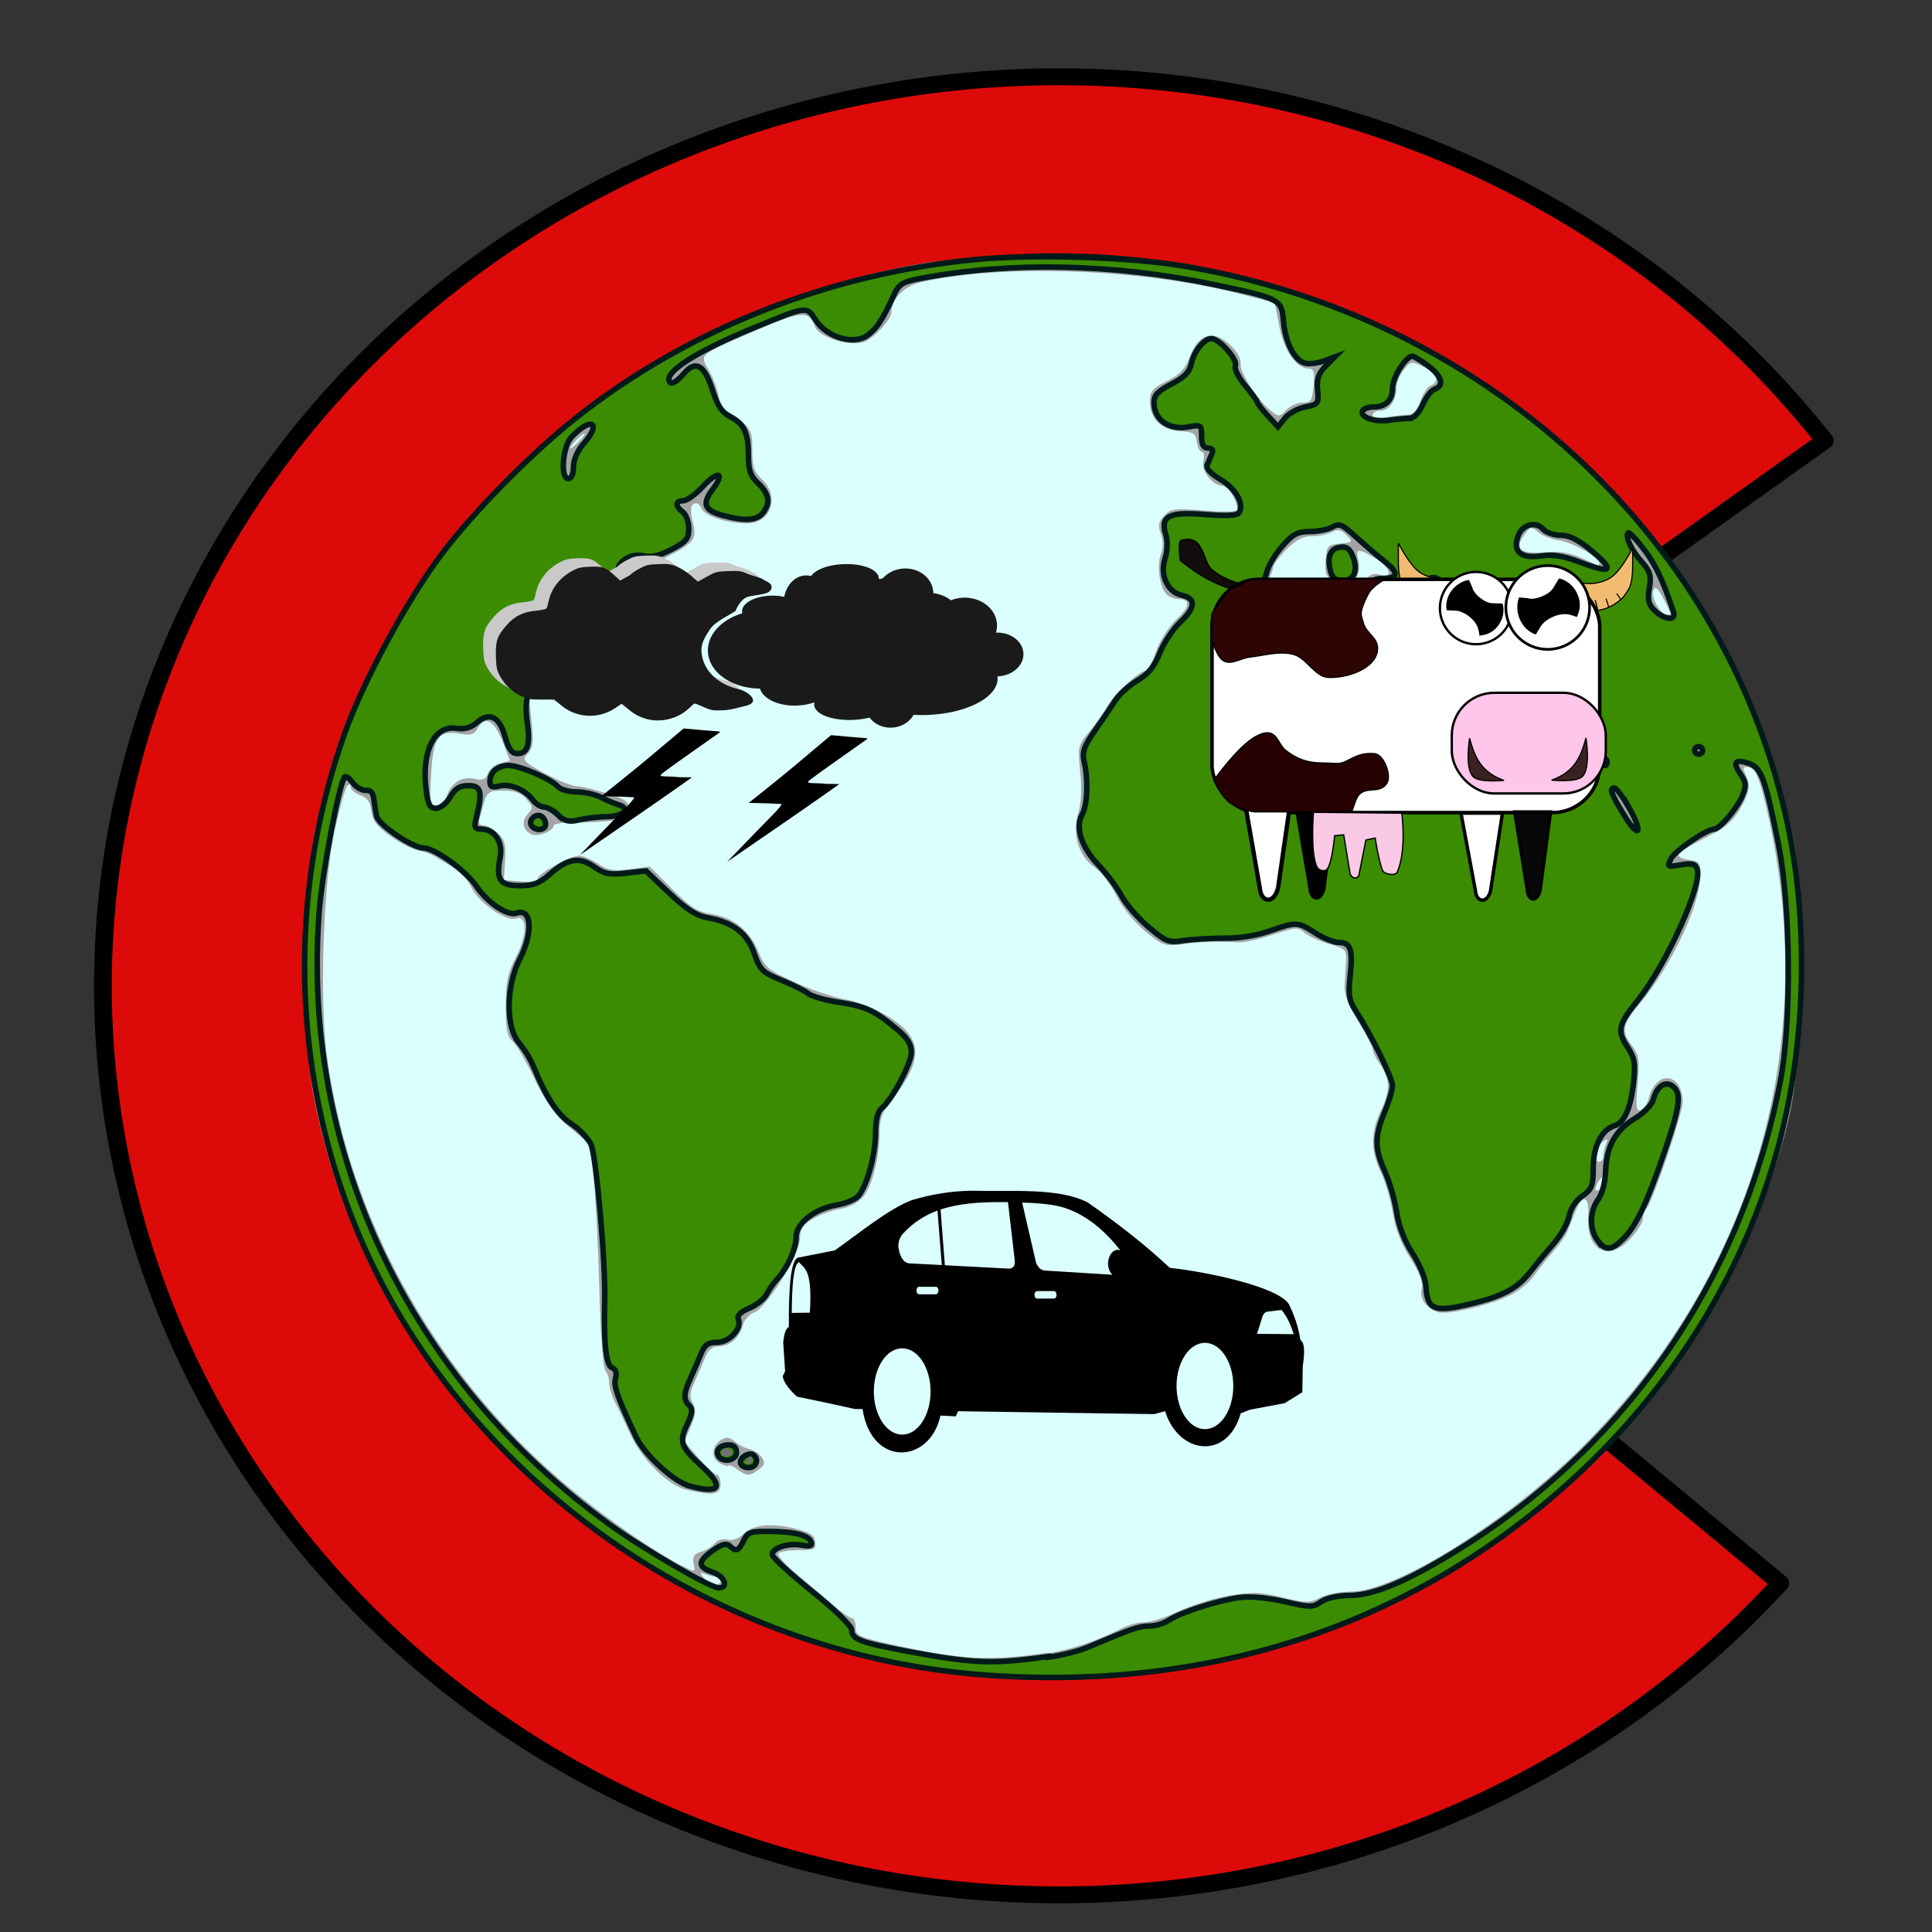 <?xml version="1.0" encoding="UTF-8" standalone="no"?>
<!-- Created with Inkscape (http://www.inkscape.org/) -->

<svg
   xmlns:dc="http://purl.org/dc/elements/1.1/"
   xmlns:cc="http://creativecommons.org/ns#"
   xmlns:rdf="http://www.w3.org/1999/02/22-rdf-syntax-ns#"
   xmlns:svg="http://www.w3.org/2000/svg"
   xmlns="http://www.w3.org/2000/svg"
   xmlns:sodipodi="http://sodipodi.sourceforge.net/DTD/sodipodi-0.dtd"
   xmlns:inkscape="http://www.inkscape.org/namespaces/inkscape"
   width="70"
   height="70"
   viewBox="0 0 70 70"
   id="svg6256"
   version="1.1"
   inkscape:version="0.91 r"
   sodipodi:docname="CCC.svg">
  <rect x="0" y="0" width="70" height="70" fill="#333333" stroke="none"/>
  <defs
     id="defs6258" />
  <sodipodi:namedview
     id="base"
     pagecolor="#ffffff"
     bordercolor="#666666"
     borderopacity="1.0"
     inkscape:pageopacity="0.0"
     inkscape:pageshadow="2"
     inkscape:zoom="6.9604261"
     inkscape:cx="26.615665"
     inkscape:cy="32.95001"
     inkscape:document-units="px"
     inkscape:current-layer="layer1"
     showgrid="false"
     units="px"
     width="70px"
     inkscape:window-width="1366"
     inkscape:window-height="718"
     inkscape:window-x="0"
     inkscape:window-y="0"
     inkscape:window-maximized="1" />
  <g
     inkscape:label="Earth"
     inkscape:groupmode="layer"
     id="layer1"
     transform="translate(0,-982.362)">
    <path
       style="display:inline;opacity:1;fill:#dd0a0a;fill-opacity:1;stroke:#000000;stroke-width:0.627;stroke-linejoin:round;stroke-miterlimit:10;stroke-dasharray:none;stroke-opacity:1"
       id="path4249"
       sodipodi:type="arc"
       sodipodi:cx="717.38647"
       sodipodi:cy="760.36279"
       sodipodi:rx="33.924686"
       sodipodi:ry="33.684898"
       sodipodi:start="0"
       sodipodi:end="4.9230851"
       d="m 751.311,760.363 a 33.925,33.685 0 0 1 -22.61,31.756 33.925,33.685 0 0 1 -37.692,-10.574 33.925,33.685 0 0 1 -2.531,-38.81 33.925,33.685 0 0 1 36.004,-15.313 l -7.095,32.94 z"
       transform="matrix(0.77,0.638,-0.676,0.737,0,0)" />
    <path
       style="opacity:1;fill:#dbffff;fill-opacity:1;stroke:#001a1a;stroke-width:0.107;stroke-linejoin:miter;stroke-miterlimit:4;stroke-dasharray:none;stroke-opacity:1"
       id="path9883"
       sodipodi:type="arc"
       sodipodi:cx="38.287884"
       sodipodi:cy="1017.3787"
       sodipodi:rx="26.793947"
       sodipodi:ry="25.788261"
       sodipodi:start="4.9281074"
       sodipodi:end="4.9194344"
       d="m 44.023,992.188 a 26.794,25.788 0 0 1 20.45,30.656 26.794,25.788 0 0 1 -31.807,19.749 26.794,25.788 0 0 1 -20.588,-30.57 26.794,25.788 0 0 1 31.718,-19.881"
       sodipodi:open="true" />
    <path
       inkscape:connector-curvature="0"
       id="path3042"
       d="m 35.182,1043.049 c -3.814,-0.272 -8.505,-1.855 -11.956,-4.037 -6.282,-3.97 -10.626,-10.213 -11.89,-17.084 -0.394,-2.14 -0.353,-7.414 0.072,-9.436 2.169,-10.314 10.468,-18.275 21.325,-20.461 1.348,-0.272 1.935,-0.305 5.402,-0.305 3.495,-0.002 4.042,0.042 5.396,0.305 7.349,1.5 13.378,5.398 17.475,11.299 1.732,2.494 3.164,5.811 3.868,8.958 0.288,1.285 0.321,1.824 0.319,5.128 -0.002,4.071 -0.136,5.04 -1.082,7.847 -3.013,8.94 -11.077,15.737 -20.774,17.511 -1.684,0.309 -5.765,0.446 -8.156,0.276 z m 2.809,-0.794 c 0.812,-0.121 1.81,-0.46 2.687,-0.915 0.21,-0.109 0.567,-0.201 0.792,-0.201 0.225,-9e-4 0.779,-0.18 1.23,-0.397 0.451,-0.217 1.266,-0.471 1.811,-0.563 0.852,-0.146 1.126,-0.138 1.95,0.059 0.868,0.205 0.999,0.209 1.387,0 0.236,-0.117 0.726,-0.209 1.088,-0.209 1.66,0 5.815,-2.625 8.541,-5.396 6.17,-6.272 8.531,-14.693 6.488,-23.139 -0.238,-0.983 -0.364,-1.27 -0.581,-1.324 -0.216,-0.055 -0.256,0 -0.178,0.159 0.222,0.509 0.208,0.664 -0.108,1.255 -0.219,0.41 -0.523,0.717 -0.906,0.918 -1.208,0.634 -1.368,0.734 -1.368,0.855 0,0.067 0.178,0.142 0.396,0.167 0.371,0.042 0.395,0.084 0.375,0.666 -0.035,1.047 -1.082,3.228 -2.167,4.514 -0.644,0.764 -0.697,1.01 -0.323,1.51 0.283,0.377 0.308,0.533 0.228,1.431 -0.074,0.829 -0.054,0.994 0.111,0.934 0.11,-0.042 0.244,-0.238 0.297,-0.439 0.274,-1.037 1.226,-0.907 1.226,0.167 0,0.398 -1.103,3.639 -1.306,3.835 -0.074,0.071 -0.135,0.238 -0.135,0.372 0,0.134 -0.204,0.462 -0.454,0.732 -0.805,0.87 -1.621,0.414 -1.53,-0.857 0.05,-0.702 -0.208,-0.779 -0.461,-0.138 -0.096,0.243 -0.229,0.576 -0.294,0.735 -0.066,0.159 -0.306,0.499 -0.533,0.752 -0.227,0.255 -0.521,0.624 -0.652,0.822 -0.131,0.197 -0.462,0.492 -0.736,0.653 -0.647,0.381 -2.408,0.817 -2.773,0.69 -0.435,-0.151 -0.674,-0.503 -0.582,-0.853 0.058,-0.217 -0.072,-0.561 -0.418,-1.106 -0.334,-0.527 -0.545,-1.072 -0.631,-1.635 -0.071,-0.464 -0.263,-1.121 -0.427,-1.46 -0.376,-0.777 -0.382,-1.449 -0.019,-2.207 0.362,-0.757 0.362,-1.175 0.003,-1.69 -0.157,-0.226 -0.287,-0.484 -0.287,-0.574 -6.05e-4,-0.091 -0.234,-0.542 -0.52,-1.003 -0.336,-0.544 -0.51,-0.993 -0.495,-1.272 0.013,-0.238 0.035,-0.64 0.05,-0.894 0.026,-0.434 -0.012,-0.473 -0.597,-0.639 -0.343,-0.095 -0.745,-0.28 -0.893,-0.406 -0.253,-0.217 -0.322,-0.213 -1.177,0.071 -0.499,0.167 -1.07,0.289 -1.268,0.272 -0.557,-0.046 -1.305,-0.042 -2.017,0.071 -0.605,0.075 -0.693,0.046 -1.324,-0.476 -0.397,-0.326 -0.828,-0.862 -1.044,-1.295 -0.202,-0.406 -0.561,-0.869 -0.797,-1.029 -0.572,-0.385 -0.818,-1.219 -0.582,-1.967 0.109,-0.343 0.134,-0.88 0.07,-1.485 -0.096,-0.909 -0.083,-0.966 0.325,-1.449 0.234,-0.276 0.53,-0.694 0.657,-0.927 0.235,-0.431 1.159,-1.285 1.392,-1.285 0.07,0 0.237,-0.314 0.37,-0.693 0.134,-0.385 0.464,-0.903 0.739,-1.165 0.507,-0.481 0.527,-0.74 0.059,-0.74 -0.144,0 -0.338,-0.088 -0.431,-0.192 -0.244,-0.28 -0.343,-1.051 -0.185,-1.447 0.085,-0.217 0.083,-0.483 -0.005,-0.725 -0.113,-0.305 -0.088,-0.438 0.123,-0.66 0.24,-0.251 0.371,-0.268 1.457,-0.184 0.814,0.063 1.193,0.046 1.193,-0.05 0,-0.297 -0.341,-0.843 -0.527,-0.843 -0.369,0 -0.8,-0.548 -0.707,-0.9 0.048,-0.18 0.025,-0.33 -0.05,-0.33 -0.075,0 -0.158,-0.163 -0.183,-0.36 -0.04,-0.314 -0.119,-0.364 -0.611,-0.389 -0.678,-0.042 -1.091,-0.446 -1.091,-1.078 0,-0.368 0.091,-0.475 0.618,-0.741 0.481,-0.243 0.665,-0.438 0.828,-0.886 0.302,-0.824 0.837,-0.988 1.44,-0.438 0.272,0.247 0.424,0.51 0.399,0.69 -0.042,0.305 0.619,1.333 1.109,1.721 0.27,0.213 0.304,0.213 0.546,-0.042 0.142,-0.142 0.411,-0.264 0.598,-0.264 0.299,0 0.346,-0.075 0.392,-0.616 0.041,-0.491 0.005,-0.615 -0.177,-0.615 -0.442,0 -0.898,-0.655 -1.065,-1.53 l -0.161,-0.847 -1.219,-0.318 c -3.551,-0.926 -8.718,-1.115 -11.632,-0.425 -0.599,0.142 -1.029,0.593 -1.044,1.095 -0.007,0.234 -0.568,0.858 -0.933,1.036 -0.466,0.226 -1.672,-0.117 -1.831,-0.525 -0.247,-0.633 -0.453,-0.606 -2.623,0.339 -1.548,0.674 -1.561,0.687 -1.236,1.218 0.147,0.238 0.312,0.666 0.366,0.949 0.054,0.28 0.151,0.513 0.216,0.513 0.064,0 0.316,0.159 0.56,0.356 0.394,0.314 0.443,0.436 0.443,1.087 0,0.601 0.066,0.796 0.36,1.076 0.654,0.621 0.32,1.586 -0.548,1.584 -0.744,-0 -1.548,-0.268 -1.657,-0.549 -0.06,-0.155 -0.17,-0.217 -0.272,-0.159 -0.122,0.071 -0.134,0.255 -0.043,0.639 0.152,0.639 0.077,0.75 -0.839,1.236 -0.51,0.272 -0.738,0.322 -0.968,0.226 -0.404,-0.176 -0.786,0.042 -0.786,0.448 0,0.188 -0.147,0.41 -0.363,0.545 -0.523,0.326 -1.198,1.262 -1.376,1.912 -0.108,0.389 -0.374,0.754 -0.883,1.205 l -0.729,0.645 0.101,0.975 c 0.083,0.802 0.06,1.018 -0.133,1.221 -0.221,0.23 -0.186,0.272 0.602,0.705 0.46,0.251 0.985,0.466 1.167,0.473 0.181,0 0.687,0.13 1.123,0.268 0.706,0.23 0.788,0.293 0.75,0.602 -0.038,0.309 -0.116,0.351 -0.763,0.397 -0.396,0.042 -0.996,0.05 -1.332,0.05 -0.337,4e-4 -0.612,0.055 -0.612,0.117 0,0.184 -0.535,0.406 -0.771,0.318 -0.332,-0.121 -0.413,-0.482 -0.165,-0.741 0.202,-0.213 0.199,-0.264 -0.033,-0.526 -0.25,-0.284 -0.518,-0.36 -1.141,-0.314 -0.209,0 -0.339,0.142 -0.403,0.397 -0.052,0.209 -0.128,0.484 -0.169,0.615 -0.049,0.155 0.003,0.238 0.151,0.238 0.124,0 0.36,0.125 0.523,0.284 0.24,0.226 0.289,0.421 0.252,0.992 l -0.045,0.709 0.612,0.042 c 0.347,0.042 0.612,0 0.612,-0.096 0,-0.18 1.176,-0.834 1.503,-0.834 0.139,0 0.446,0.13 0.682,0.288 0.358,0.243 0.549,0.276 1.152,0.197 l 0.723,-0.091 0.815,0.813 c 0.669,0.667 0.927,0.83 1.433,0.908 0.793,0.121 1.387,0.603 1.697,1.372 0.223,0.555 0.342,0.655 1.301,1.093 0.58,0.264 1.385,0.541 1.787,0.614 0.846,0.15 1.89,0.694 2.305,1.194 0.531,0.641 0.337,1.367 -0.713,2.656 -0.199,0.243 -0.296,0.568 -0.296,0.985 0,0.895 -0.265,1.937 -0.593,2.333 -0.169,0.205 -0.5,0.381 -0.818,0.433 -0.294,0.05 -0.745,0.209 -1.002,0.36 -0.372,0.213 -0.468,0.36 -0.468,0.706 0,0.56 -1.213,2.526 -1.658,2.686 -0.177,0.063 -0.362,0.272 -0.412,0.459 -0.122,0.463 -0.473,0.772 -0.875,0.772 -0.242,0 -0.381,0.121 -0.511,0.445 -0.098,0.243 -0.271,0.644 -0.384,0.887 -0.157,0.339 -0.167,0.51 -0.044,0.729 0.125,0.222 0.109,0.41 -0.071,0.837 l -0.232,0.551 0.519,0.601 c 0.285,0.33 0.579,0.601 0.653,0.601 0.074,0 0.134,0.155 0.134,0.343 0,0.385 -0.238,0.426 -1.198,0.213 -0.706,-0.155 -1.643,-1.083 -2.094,-2.074 -0.185,-0.406 -0.427,-0.913 -0.539,-1.126 -0.112,-0.213 -0.203,-0.524 -0.203,-0.691 0,-0.167 -0.063,-0.364 -0.141,-0.437 -0.077,-0.075 -0.175,-1.394 -0.216,-2.933 -0.041,-1.54 -0.132,-3.351 -0.202,-4.024 l -0.127,-1.225 -0.735,-0.622 c -0.561,-0.475 -0.866,-0.897 -1.291,-1.785 -0.306,-0.639 -0.664,-1.247 -0.796,-1.35 -0.185,-0.146 -0.239,-0.428 -0.239,-1.262 0,-0.884 0.067,-1.205 0.381,-1.811 0.412,-0.798 0.399,-1.523 -0.026,-1.368 -0.333,0.121 -1.361,-0.597 -1.586,-1.107 -0.11,-0.251 -0.412,-0.582 -0.673,-0.74 -0.26,-0.159 -0.571,-0.347 -0.69,-0.418 -0.119,-0.071 -0.389,-0.167 -0.601,-0.209 -0.212,-0.042 -0.665,-0.28 -1.008,-0.527 -0.475,-0.343 -0.634,-0.556 -0.669,-0.896 -0.033,-0.322 -0.141,-0.48 -0.396,-0.572 -0.193,-0.071 -0.35,-0.201 -0.35,-0.293 0,-0.105 -0.048,-0.117 -0.127,-0.042 -0.07,0.071 -0.276,0.807 -0.458,1.634 -0.404,1.837 -0.551,6.073 -0.281,8.11 0.801,6.043 4.085,11.839 8.967,15.828 1.363,1.113 3.032,2.258 3.942,2.702 0.441,0.218 0.446,0.213 0.382,-0.105 -0.049,-0.247 0.015,-0.347 0.273,-0.423 0.186,-0.055 0.409,-0.197 0.497,-0.309 0.095,-0.121 0.281,-0.176 0.461,-0.13 0.19,0.046 0.392,-0.042 0.546,-0.18 0.337,-0.355 1.008,-0.437 1.861,-0.23 0.569,0.138 0.73,0.238 0.766,0.482 0.042,0.28 -0.013,0.309 -0.604,0.309 -0.357,0 -0.685,0.055 -0.728,0.121 -0.043,0.067 0.228,0.377 0.604,0.692 0.375,0.314 0.961,0.814 1.302,1.11 0.341,0.297 0.681,0.539 0.756,0.539 0.075,0 0.137,0.15 0.137,0.33 0,0.305 0.106,0.355 1.305,0.622 2.515,0.561 3.551,0.615 5.682,0.297 z m -11.276,-6.659 c -0.176,-0.117 -0.32,-0.176 -0.32,-0.134 0,0.046 -0.134,0 -0.297,-0.071 -0.348,-0.176 -0.329,-0.647 0.036,-0.865 0.183,-0.109 0.308,-0.091 0.504,0.075 0.143,0.121 0.383,0.242 0.533,0.268 0.15,0.042 0.344,0.159 0.432,0.297 0.128,0.197 0.104,0.288 -0.12,0.444 -0.348,0.247 -0.377,0.247 -0.769,0 z m -0.608,4.042 c 0,-0.075 -0.06,-0.138 -0.132,-0.138 -0.073,0 -0.251,-0.042 -0.396,-0.096 -0.232,-0.084 -0.24,-0.067 -0.066,0.138 0.216,0.251 0.595,0.314 0.595,0.096 z m 31.978,-14.47 c -0.002,-0.201 -0.021,-0.205 -0.142,-0.042 -0.182,0.268 -0.182,0.449 0,0.343 0.079,-0.046 0.143,-0.188 0.142,-0.314 z m 0.002,-0.904 c 0,-0.105 0.045,-0.305 0.099,-0.445 0.087,-0.222 0.07,-0.226 -0.144,-0.063 -0.263,0.205 -0.333,0.701 -0.099,0.701 0.079,0 0.144,-0.088 0.144,-0.192 z m -41.897,-13.074 c 0.182,-0.495 0.565,-0.718 1.041,-0.604 0.271,0.063 0.371,0 0.445,-0.201 0.052,-0.159 0.253,-0.322 0.446,-0.368 0.193,-0.046 0.35,-0.091 0.35,-0.104 -6.3e-5,0 -0.123,-0.326 -0.273,-0.703 -0.301,-0.752 -0.626,-0.927 -0.882,-0.474 -0.136,0.238 -0.252,0.28 -0.629,0.213 -0.803,-0.142 -0.993,0.121 -1.068,1.474 -0.057,1.039 -0.036,1.181 0.176,1.181 0.139,0 0.306,-0.176 0.393,-0.414 z m 40.634,-4.852 c 0.219,-0.284 0.101,-0.43 -0.299,-0.376 -0.462,0.063 -0.922,-0.272 -0.796,-0.582 0.052,-0.13 -0.051,-0.226 -0.304,-0.288 -0.298,-0.071 -0.432,-0.042 -0.605,0.209 -0.122,0.167 -0.361,0.351 -0.53,0.414 -0.273,0.101 -0.22,0.151 0.468,0.445 0.79,0.339 1.87,0.427 2.066,0.176 z m -3.767,-0.752 c 0.593,0 0.554,-0.424 -0.09,-0.981 -0.28,-0.242 -0.589,-0.598 -0.686,-0.79 -0.097,-0.193 -0.255,-0.351 -0.352,-0.351 -0.097,0 -0.468,0.268 -0.824,0.597 -0.405,0.372 -0.73,0.567 -0.867,0.517 -0.449,-0.163 -0.226,0.423 0.229,0.602 0.246,0.096 0.712,0.385 1.037,0.644 l 0.59,0.468 0.271,-0.355 c 0.185,-0.243 0.406,-0.356 0.692,-0.356 z m 7.479,-0.997 c 0,0 -0.123,-0.268 -0.273,-0.547 -0.21,-0.393 -0.293,-0.456 -0.363,-0.284 -0.097,0.238 0.261,0.87 0.495,0.87 0.077,0 0.141,0 0.141,-0.042 z m -12.697,-0.918 c 0.777,0 0.793,0 0.476,-0.217 -0.267,-0.18 -0.32,-0.322 -0.284,-0.786 0.041,-0.535 0.072,-0.571 0.525,-0.612 0.463,-0.042 0.472,-0.055 0.234,-0.301 -0.201,-0.209 -0.304,-0.23 -0.547,-0.109 -0.165,0.084 -0.489,0.146 -0.72,0.142 -0.305,0 -0.554,0.121 -0.906,0.478 -0.267,0.268 -0.486,0.558 -0.487,0.641 -2.97e-4,0.084 -0.099,0.33 -0.218,0.547 l -0.217,0.393 0.67,-0.088 c 0.369,-0.046 1.032,-0.088 1.474,-0.088 z m 2.158,-0.486 c 0.504,0.151 0.38,-0.272 -0.174,-0.597 -0.627,-0.368 -0.718,-0.36 -0.607,0.059 0.05,0.188 0.027,0.458 -0.051,0.597 -0.211,0.372 0.015,0.485 0.287,0.142 0.171,-0.213 0.32,-0.272 0.546,-0.201 z m 7.945,-0.437 c -0.002,-0.201 -1.03,-0.765 -1.475,-0.811 -0.248,-0.042 -0.574,-0.155 -0.725,-0.284 -0.261,-0.222 -0.285,-0.222 -0.478,0.042 -0.438,0.568 -0.21,0.758 0.805,0.669 0.449,-0.042 0.826,0.042 1.224,0.209 0.703,0.326 0.648,0.309 0.647,0.188 z m -36.949,-4.41 c 0.143,-0.151 0.228,-0.272 0.189,-0.272 -0.04,0 -0.189,0.121 -0.333,0.272 -0.143,0.151 -0.228,0.272 -0.189,0.272 0.04,0 0.189,-0.121 0.333,-0.272 z m 30.06,-0.956 c 0.148,-0.001 0.306,-0.192 0.411,-0.49 0.093,-0.268 0.26,-0.521 0.371,-0.562 0.342,-0.125 0.224,-0.437 -0.254,-0.671 -0.441,-0.217 -0.464,-0.213 -0.717,0.1 -0.144,0.176 -0.263,0.465 -0.265,0.639 -0.005,0.471 -0.264,0.846 -0.584,0.846 -0.156,0 -0.283,0.071 -0.283,0.155 0,0.105 0.182,0.125 0.54,0.071 0.297,-0.046 0.649,-0.084 0.781,-0.088 z"
       style="display:inline;fill:#a4a4a4;stroke-width:0.627;stroke-miterlimit:10;stroke-dasharray:none" />
    <path
       inkscape:connector-curvature="0"
       id="path3040"
       d="m 35.758,1043.055 c -8.504,-0.599 -16.455,-5.351 -20.968,-12.53 -4.007,-6.374 -4.862,-14.435 -2.293,-21.613 0.679,-1.897 2.257,-4.815 3.494,-6.458 1.149,-1.527 3.25,-3.66 4.873,-4.947 4.051,-3.213 9.21,-5.252 14.535,-5.746 2.078,-0.192 5.494,-0.088 7.419,0.23 10.862,1.784 19.55,9.685 21.875,19.895 0.857,3.764 0.763,8.202 -0.255,11.983 -1.229,4.562 -3.826,8.773 -7.454,12.084 -5.756,5.253 -13.015,7.683 -21.224,7.104 z m 2.233,-0.649 c 0.475,-0.067 1.124,-0.23 1.441,-0.368 1.585,-0.674 1.838,-0.761 2.205,-0.761 0.218,0 0.54,-0.096 0.715,-0.213 0.421,-0.28 1.734,-0.704 2.531,-0.817 0.414,-0.059 0.99,0 1.65,0.142 0.935,0.217 1.04,0.217 1.346,0 0.194,-0.13 0.62,-0.222 1.024,-0.222 0.877,0 2.11,-0.522 3.975,-1.682 6.122,-3.808 10.278,-9.875 11.634,-16.985 0.4,-2.096 0.368,-6.295 -0.065,-8.489 -0.475,-2.41 -0.629,-2.837 -1.079,-2.989 -0.503,-0.171 -0.604,-0.042 -0.306,0.389 0.211,0.305 0.219,0.414 0.061,0.798 -0.187,0.451 -0.823,1.196 -1.021,1.196 -0.272,0 -1.418,0.785 -1.556,1.066 -0.149,0.301 -0.136,0.309 0.348,0.226 0.398,-0.071 0.522,-0.042 0.597,0.146 0.213,0.527 -1.117,3.476 -2.143,4.75 -0.715,0.888 -0.766,1.112 -0.389,1.692 0.268,0.414 0.304,0.611 0.23,1.283 -0.105,0.956 -0.333,1.474 -0.697,1.583 -0.465,0.142 -0.767,0.743 -0.767,1.536 0,0.642 -0.05,0.769 -0.391,1.005 -0.235,0.163 -0.428,0.455 -0.482,0.732 -0.05,0.255 -0.297,0.697 -0.549,0.983 -0.252,0.289 -0.637,0.753 -0.857,1.035 -0.46,0.59 -0.962,0.867 -2.065,1.139 -1.422,0.351 -1.67,0.259 -1.718,-0.625 -0.015,-0.268 -0.23,-0.792 -0.483,-1.178 -0.291,-0.443 -0.501,-0.991 -0.579,-1.504 -0.068,-0.444 -0.259,-1.105 -0.424,-1.468 -0.376,-0.825 -0.379,-1.262 -0.013,-2.142 0.159,-0.381 0.288,-0.817 0.288,-0.966 0,-0.276 -0.776,-1.857 -1.324,-2.7 -0.25,-0.385 -0.285,-0.594 -0.211,-1.264 0.107,-0.97 0.022,-1.224 -0.406,-1.224 -0.179,0 -0.563,-0.155 -0.855,-0.343 -0.639,-0.41 -0.676,-0.414 -1.661,-0.071 -0.478,0.167 -1.117,0.268 -1.655,0.259 -0.482,0 -1.136,0.041 -1.454,0.084 -0.535,0.088 -0.63,0.05 -1.266,-0.482 -0.378,-0.318 -0.823,-0.829 -0.989,-1.14 -0.165,-0.309 -0.548,-0.821 -0.849,-1.133 -0.604,-0.626 -0.833,-1.351 -0.573,-1.813 0.189,-0.335 0.226,-1.246 0.076,-1.893 -0.086,-0.372 -0.021,-0.563 0.397,-1.162 0.275,-0.393 0.608,-0.886 0.74,-1.093 0.132,-0.209 0.487,-0.525 0.788,-0.705 0.398,-0.238 0.619,-0.51 0.807,-0.991 0.143,-0.364 0.481,-0.873 0.751,-1.129 0.557,-0.527 0.573,-0.852 0.047,-0.97 -0.515,-0.113 -0.797,-0.732 -0.605,-1.325 0.09,-0.28 0.101,-0.626 0.028,-0.869 -0.205,-0.679 0.104,-0.836 1.434,-0.731 0.746,0.059 1.152,0.042 1.216,-0.059 0.203,-0.314 -0.104,-0.871 -0.662,-1.205 -0.371,-0.222 -0.541,-0.41 -0.486,-0.538 0.046,-0.109 0.123,-0.289 0.171,-0.401 0.056,-0.134 0.005,-0.205 -0.144,-0.205 -0.163,0 -0.231,-0.125 -0.231,-0.427 0,-0.406 -0.024,-0.423 -0.444,-0.343 -0.726,0.138 -1.278,-0.238 -1.282,-0.874 -0.002,-0.268 0.14,-0.418 0.633,-0.674 0.473,-0.247 0.658,-0.434 0.722,-0.74 0.094,-0.448 0.462,-0.907 0.727,-0.907 0.281,0 0.956,0.761 0.868,0.978 -0.045,0.113 0.113,0.435 0.356,0.725 0.241,0.289 0.439,0.56 0.442,0.606 0.002,0.046 0.172,0.264 0.376,0.485 l 0.371,0.402 0.247,-0.31 c 0.136,-0.172 0.469,-0.356 0.741,-0.41 0.47,-0.092 0.491,-0.121 0.445,-0.615 -0.038,-0.397 0.031,-0.599 0.286,-0.857 l 0.335,-0.339 -0.413,0.151 c -0.227,0.084 -0.535,0.113 -0.684,0.067 -0.375,-0.113 -0.699,-0.763 -0.762,-1.533 -0.065,-0.777 -0.115,-0.803 -2.53,-1.311 -3.607,-0.759 -7.391,-0.836 -10.622,-0.218 -0.675,0.13 -0.778,0.197 -0.985,0.648 -0.397,0.868 -0.605,1.18 -0.951,1.425 -0.492,0.347 -1.462,0.054 -1.856,-0.56 -0.333,-0.52 -0.297,-0.525 -2.247,0.276 -2.164,0.89 -3.354,1.673 -3.02,1.987 0.064,0.059 0.271,-0.075 0.461,-0.301 0.456,-0.542 0.771,-0.364 1.081,0.614 0.164,0.516 0.338,0.776 0.609,0.911 0.515,0.255 0.675,0.588 0.675,1.4 0,0.55 0.072,0.755 0.36,1.028 0.399,0.381 0.449,0.711 0.16,1.072 -0.219,0.272 -0.64,0.301 -1.428,0.091 -0.692,-0.184 -0.787,-0.418 -0.386,-0.951 0.466,-0.621 0.191,-0.697 -0.356,-0.1 -0.258,0.28 -0.576,0.513 -0.706,0.513 -0.295,0 -0.305,0.188 -0.02,0.41 0.119,0.091 0.216,0.364 0.216,0.601 0,0.368 -0.092,0.478 -0.626,0.755 -0.453,0.234 -0.737,0.297 -1.025,0.23 -0.456,-0.109 -0.941,0.209 -0.941,0.617 0,0.134 -0.232,0.418 -0.515,0.628 -0.508,0.376 -1.089,1.281 -1.261,1.963 -0.049,0.192 -0.382,0.611 -0.74,0.93 -0.742,0.66 -0.87,0.994 -0.74,1.924 0.11,0.789 0.007,1.104 -0.361,1.104 -0.202,0 -0.318,-0.159 -0.447,-0.615 -0.206,-0.73 -0.566,-0.907 -1.026,-0.507 -0.217,0.188 -0.444,0.251 -0.747,0.205 -0.789,-0.117 -1.257,0.836 -1.089,2.214 0.068,0.556 0.136,0.684 0.36,0.684 0.158,0 0.379,-0.176 0.516,-0.41 0.181,-0.31 0.342,-0.41 0.66,-0.41 0.461,0 0.517,0.218 0.291,1.128 -0.095,0.385 -0.072,0.445 0.167,0.445 0.483,0 0.801,0.471 0.691,1.026 -0.16,0.811 -0.013,1.025 0.705,1.025 0.494,0 0.719,-0.084 1.088,-0.41 0.652,-0.578 1.076,-0.65 1.613,-0.272 0.368,0.259 0.556,0.297 1.157,0.226 l 0.718,-0.079 0.842,0.8 c 0.619,0.588 0.987,0.825 1.388,0.896 0.923,0.163 1.436,0.555 1.695,1.295 0.211,0.602 0.302,0.693 0.982,0.967 0.412,0.167 0.848,0.385 0.968,0.484 0.12,0.1 0.63,0.247 1.134,0.322 0.962,0.146 1.268,0.289 2.101,0.985 0.364,0.301 0.509,0.538 0.509,0.822 0,0.406 -0.713,1.745 -1.088,2.041 -0.133,0.105 -0.209,0.421 -0.209,0.875 0,0.819 -0.34,2.021 -0.656,2.321 -0.119,0.113 -0.458,0.247 -0.753,0.297 -0.804,0.138 -1.472,0.664 -1.472,1.165 0,0.429 -0.31,1.115 -0.689,1.525 -0.122,0.134 -0.293,0.377 -0.381,0.547 -0.087,0.167 -0.371,0.397 -0.63,0.504 -0.31,0.13 -0.444,0.264 -0.391,0.393 0.138,0.343 -0.324,0.843 -0.777,0.843 -0.331,0 -0.446,0.088 -0.59,0.445 -0.098,0.242 -0.268,0.638 -0.378,0.875 -0.243,0.526 -0.251,0.764 -0.031,0.973 0.128,0.121 0.108,0.289 -0.086,0.695 -0.295,0.621 -0.229,0.802 0.555,1.517 0.811,0.741 0.64,1 -0.463,0.699 -0.576,-0.155 -1.637,-1.132 -1.942,-1.786 -0.683,-1.459 -0.814,-1.835 -0.74,-2.116 0.053,-0.201 0.007,-0.335 -0.131,-0.385 -0.212,-0.075 -0.302,-0.914 -0.261,-2.421 0.038,-1.376 -0.307,-5.282 -0.5,-5.676 -0.111,-0.226 -0.433,-0.56 -0.716,-0.742 -0.484,-0.314 -0.911,-0.96 -1.359,-2.061 -0.107,-0.264 -0.345,-0.653 -0.529,-0.865 -0.487,-0.564 -0.475,-2.07 0.023,-3.032 0.498,-0.96 0.439,-1.871 -0.107,-1.672 -0.323,0.117 -1.062,-0.376 -1.461,-0.974 -0.373,-0.56 -1.515,-1.387 -1.916,-1.387 -0.39,0 -1.624,-0.832 -1.695,-1.143 -0.036,-0.159 -0.085,-0.447 -0.107,-0.634 -0.028,-0.234 -0.117,-0.331 -0.282,-0.305 -0.133,0 -0.342,-0.1 -0.465,-0.264 -0.123,-0.167 -0.26,-0.268 -0.304,-0.226 -0.19,0.18 -0.814,3.443 -0.922,4.826 -0.683,8.702 3.228,16.982 10.509,22.252 1.245,0.901 3.654,2.3 3.961,2.3 0.383,0 0.218,-0.422 -0.222,-0.568 -0.55,-0.18 -0.546,-0.393 0.014,-0.788 0.325,-0.23 0.489,-0.272 0.605,-0.163 0.234,0.222 0.325,0.188 0.507,-0.192 0.146,-0.305 0.247,-0.339 0.923,-0.331 0.941,0 1.438,0.142 1.524,0.385 0.049,0.138 -0.039,0.167 -0.342,0.113 -0.487,-0.088 -1.071,0.096 -1.07,0.339 7.9e-5,0.096 0.648,0.695 1.441,1.33 0.819,0.657 1.44,1.26 1.44,1.397 0,0.343 0.302,0.457 2.017,0.778 2.405,0.45 3.088,0.475 5.114,0.188 z m -11.164,-7.061 c 0,-0.205 0.35,-0.389 0.49,-0.255 0.19,0.18 0.069,0.446 -0.202,0.446 -0.158,0 -0.288,-0.088 -0.288,-0.188 z m -0.792,-0.222 c -0.133,-0.205 0.052,-0.41 0.369,-0.41 0.184,0 0.28,0.095 0.28,0.272 0,0.289 -0.482,0.393 -0.648,0.138 z m 31.844,-7.825 c -0.296,-0.402 -0.285,-1.058 0.025,-1.477 0.145,-0.197 0.258,-0.626 0.271,-1.031 0.028,-0.896 0.356,-1.482 1.066,-1.907 0.317,-0.188 0.609,-0.49 0.658,-0.678 0.129,-0.487 0.437,-0.698 0.709,-0.484 0.323,0.255 0.267,0.713 -0.279,2.312 -0.645,1.888 -1.039,2.73 -1.494,3.193 -0.448,0.455 -0.662,0.471 -0.956,0.071 z m -38.622,-15.024 c -0.126,-0.192 0.152,-0.457 0.355,-0.339 0.086,0.05 0.157,0.18 0.157,0.289 0,0.23 -0.371,0.263 -0.512,0.05 z m 0.959,-0.385 c -0.167,-0.159 -0.397,-0.288 -0.511,-0.288 -0.114,0 -0.293,-0.113 -0.396,-0.251 -0.281,-0.376 -0.819,-0.602 -1.21,-0.509 -0.271,0.063 -0.347,0.042 -0.347,-0.167 0,-0.339 0.279,-0.577 0.679,-0.577 0.397,0 1.542,0.491 1.781,0.764 0.093,0.105 0.394,0.193 0.669,0.193 0.275,0 0.672,0.088 0.883,0.192 0.21,0.109 0.501,0.23 0.646,0.272 0.449,0.134 0.173,0.42 -0.421,0.435 -0.31,0 -0.768,0.059 -1.017,0.117 -0.361,0.084 -0.515,0.046 -0.756,-0.184 z m 38.795,-0.284 c -0.217,-0.377 -0.448,-0.687 -0.515,-0.687 -0.2,0 -0.141,0.167 0.336,0.957 0.561,0.928 0.724,0.681 0.179,-0.272 z m -0.78,-1.644 c 0,-0.075 -0.069,-0.138 -0.153,-0.138 -0.084,0 -0.112,0.063 -0.064,0.138 0.049,0.075 0.118,0.138 0.153,0.138 0.035,0 0.064,-0.063 0.064,-0.138 z m 3.457,-0.41 c 0,-0.075 -0.065,-0.138 -0.144,-0.138 -0.079,0 -0.144,0.063 -0.144,0.138 0,0.075 0.065,0.138 0.144,0.138 0.079,0 0.144,-0.063 0.144,-0.138 z m -4.712,-3.244 c 0.077,-0.163 0.1,-0.393 0.052,-0.512 -0.071,-0.176 -0.138,-0.184 -0.36,-0.055 -0.415,0.247 -0.792,0.051 -0.685,-0.355 0.079,-0.297 0.032,-0.343 -0.427,-0.426 -0.284,-0.05 -0.701,-0.238 -0.927,-0.42 -0.28,-0.222 -0.443,-0.28 -0.512,-0.172 -0.057,0.088 0.071,0.284 0.295,0.455 0.373,0.28 0.382,0.314 0.152,0.532 -0.317,0.301 -0.457,0.293 -0.764,-0.046 -0.139,-0.151 -0.456,-0.475 -0.706,-0.718 -0.249,-0.243 -0.559,-0.641 -0.688,-0.885 -0.307,-0.583 -0.608,-0.558 -1.297,0.105 -0.63,0.606 -0.926,0.671 -1.297,0.28 -0.359,-0.377 -0.239,-0.761 0.239,-0.769 0.62,0 0.653,-0.192 0.111,-0.62 -0.277,-0.217 -0.752,-0.626 -1.055,-0.904 -0.474,-0.436 -0.589,-0.483 -0.826,-0.343 -0.152,0.091 -0.52,0.163 -0.818,0.167 -0.454,0 -0.619,0.091 -1.013,0.54 -0.259,0.297 -0.509,0.723 -0.557,0.95 -0.048,0.226 -0.241,0.508 -0.43,0.625 -0.475,0.297 -0.44,0.511 0.053,0.322 0.218,-0.084 1.187,-0.18 2.154,-0.222 l 1.758,-0.071 0.212,0.463 c 0.117,0.255 0.246,0.568 0.288,0.696 0.042,0.13 0.322,0.36 0.623,0.518 0.301,0.159 0.767,0.437 1.037,0.622 0.554,0.381 0.879,0.431 0.879,0.138 0,-0.397 1.056,-0.657 1.39,-0.339 0.311,0.297 1.733,0.745 2.344,0.742 0.509,0 0.66,-0.063 0.773,-0.301 z m -8.767,-3.241 c -0.136,-0.515 -0.017,-0.827 0.335,-0.875 0.239,-0.042 0.361,0.05 0.47,0.326 0.206,0.515 0.052,0.88 -0.371,0.88 -0.248,0 -0.373,-0.096 -0.435,-0.33 z m 12.423,1.459 c -0.403,-1.19 -0.644,-1.699 -1.073,-2.263 -0.274,-0.36 -0.529,-0.627 -0.567,-0.592 -0.123,0.117 0.115,0.626 0.49,1.048 0.308,0.347 0.353,0.502 0.277,0.956 -0.073,0.433 -0.033,0.594 0.199,0.815 0.366,0.347 0.787,0.368 0.674,0.042 z m -2.906,-2.157 c -0.522,-0.44 -0.844,-0.608 -1.171,-0.61 -0.248,0 -0.534,-0.101 -0.636,-0.213 -0.274,-0.314 -0.76,-0.188 -0.916,0.238 -0.208,0.565 0.096,0.826 0.838,0.721 0.425,-0.059 0.794,0 1.31,0.192 1.219,0.469 1.398,0.368 0.575,-0.326 z m -36.95,-3.089 c 0,-0.255 0.145,-0.589 0.36,-0.831 0.685,-0.773 0.293,-1.009 -0.425,-0.255 -0.329,0.343 -0.42,1.511 -0.118,1.511 0.11,0 0.184,-0.171 0.184,-0.425 z m 30.295,-1.762 c 0.16,-8.3e-4 0.341,-0.188 0.473,-0.486 0.117,-0.268 0.308,-0.519 0.425,-0.562 0.489,-0.18 0.167,-0.688 -0.749,-1.188 -0.215,-0.117 -0.769,0.72 -0.769,1.164 0,0.414 -0.249,0.661 -0.669,0.661 -0.178,0 -0.36,0.059 -0.406,0.13 -0.143,0.222 0.403,0.427 0.931,0.356 0.277,-0.042 0.621,-0.071 0.764,-0.071 z"
       style="display:inline;fill:#3b8c00;stroke-width:0.2;stroke-miterlimit:10;stroke-dasharray:none;fill-opacity:1;stroke:#001a1a;stroke-opacity:1" />
    <path
       style="display:inline;fill:#727272;stroke-width:0.627;stroke-miterlimit:10;stroke-dasharray:none"
       d="m 27.043,1035.262 c 0.049,-0.075 0.118,-0.138 0.153,-0.138 0.035,0 0.064,0.063 0.064,0.138 0,0.075 -0.069,0.138 -0.153,0.138 -0.084,0 -0.112,-0.063 -0.064,-0.138 z"
       id="path3114"
       inkscape:connector-curvature="0" />
    <path
       style="display:inline;fill:#727272;stroke-width:0.627;stroke-miterlimit:10;stroke-dasharray:none"
       d="m 26.134,1034.978 c 0.028,-0.08 0.113,-0.146 0.188,-0.146 0.075,0 0.16,0.066 0.188,0.146 0.028,0.079 -0.056,0.146 -0.188,0.146 -0.132,0 -0.217,-0.067 -0.188,-0.146 z"
       id="path3112"
       inkscape:connector-curvature="0" />
  </g>
  <g
     inkscape:groupmode="layer"
     id="layer4"
     inkscape:label="storm"
     style="display:inline">
    <g
       id="g9111">
      <path
         sodipodi:nodetypes="cscccscsssccssc"
         inkscape:transform-center-y="0.18122648"
         inkscape:transform-center-x="-5.0309343"
         inkscape:connector-curvature="0"
         id="path8097"
         d="m 21.003,30.985 1.113,-1.152 c 0.384,-0.397 0.91,-0.901 0.853,-0.945 l -0.455,-0.023 -0.727,-0.018 c 0,0 1.012,-0.798 1.649,-1.333 l 1.335,-1.121 0.627,0.057 c 0.621,0.056 0.745,0.04 0.672,0.091 l -0.959,0.676 c -0.486,0.343 -1.151,0.811 -1.175,0.864 -0.035,0.077 0.343,0.034 0.663,0.078 l 0.469,0.005 c 0.018,1.79e-4 -1.391,0.98 -1.567,1.101 z"
         style="fill:#000000" />
      <path
         sodipodi:nodetypes="sscsscssssssssssccsssscssssssssssssssss"
         inkscape:connector-curvature="0"
         id="path8046-4"
         d="m 22.954,25.739 c -0.276,-0.08 -0.466,-0.187 -0.718,-0.408 l -0.167,-0.146 -0.205,0.142 c -0.629,0.435 -1.445,0.395 -2.02,-0.101 l -0.217,-0.187 -0.46,0.001 c -0.395,9.84e-4 -0.496,-0.015 -0.716,-0.112 -0.325,-0.144 -0.622,-0.419 -0.792,-0.733 -0.12,-0.223 -0.135,-0.29 -0.151,-0.705 -0.021,-0.553 0.045,-0.753 0.376,-1.131 0.299,-0.342 0.596,-0.493 1.059,-0.536 0.198,-0.019 0.376,-0.057 0.396,-0.084 0.02,-0.028 0.056,-0.15 0.081,-0.271 0.091,-0.451 0.42,-0.865 0.873,-1.1 0.21,-0.109 0.301,-0.128 0.659,-0.142 0.543,-0.021 0.587,0.078 1.059,0.503 0,0 0,0 0.368,-0.204 0.011,-0.034 0.152,-0.132 0.312,-0.219 0.269,-0.145 0.324,-0.159 0.708,-0.174 0.361,-0.014 0.451,-0.002 0.672,0.092 0.141,0.059 0.368,0.206 0.505,0.326 l 0.249,0.218 0.329,-0.183 c 0.317,-0.177 0.344,-0.184 0.77,-0.2 0.392,-0.015 0.468,-0.005 0.686,0.093 0.135,0.06 0.484,0.14 0.556,0.194 0.131,0.098 0.373,0.136 0.324,0.342 -0.057,0.239 -0.529,0.213 -0.847,0.3 -0.29,0.079 -0.454,0.515 -0.454,0.515 -0.227,0.159 -0.742,0.382 -0.928,0.668 -0.186,0.287 -0.33,0.517 -0.306,0.819 0.048,0.604 0.513,1.16 1.375,1.354 0.288,0.065 0.857,0.48 0.165,0.612 -0.161,0.031 -0.44,0.134 -0.745,0.146 -0.381,0.015 -0.441,0.005 -0.711,-0.115 -0.162,-0.072 -0.309,-0.13 -0.327,-0.13 -0.018,7.04e-4 -0.109,0.075 -0.202,0.166 -0.393,0.384 -1.027,0.543 -1.557,0.39 z"
         style="display:inline;fill:#c9c9c9;fill-opacity:1" />
      <path
         sodipodi:nodetypes="sscsscssssssssssccsssscssssssssssssssss"
         inkscape:connector-curvature="0"
         id="path8046"
         d="m 23.414,26.046 c -0.276,-0.08 -0.466,-0.187 -0.718,-0.408 l -0.167,-0.146 -0.205,0.142 c -0.629,0.435 -1.445,0.395 -2.02,-0.101 l -0.217,-0.187 -0.46,0.001 c -0.395,9.84e-4 -0.496,-0.015 -0.716,-0.112 -0.325,-0.144 -0.622,-0.419 -0.792,-0.733 -0.12,-0.223 -0.135,-0.29 -0.151,-0.705 -0.021,-0.553 0.045,-0.753 0.376,-1.131 0.299,-0.342 0.596,-0.493 1.059,-0.536 0.198,-0.019 0.376,-0.057 0.396,-0.084 0.02,-0.028 0.056,-0.15 0.081,-0.271 0.091,-0.451 0.42,-0.865 0.873,-1.1 0.21,-0.109 0.301,-0.128 0.659,-0.142 0.543,-0.021 0.587,0.078 1.059,0.503 0,0 0,0 0.368,-0.204 0.011,-0.034 0.152,-0.132 0.312,-0.219 0.269,-0.145 0.324,-0.159 0.708,-0.174 0.361,-0.014 0.451,-0.002 0.672,0.092 0.141,0.059 0.368,0.206 0.505,0.326 l 0.249,0.218 0.329,-0.183 c 0.317,-0.177 0.344,-0.184 0.77,-0.2 0.392,-0.015 0.468,-0.005 0.686,0.093 0.135,0.06 0.484,0.14 0.556,0.194 0.131,0.098 0.373,0.136 0.324,0.342 -0.057,0.239 -0.529,0.213 -0.847,0.3 -0.29,0.079 -0.454,0.515 -0.454,0.515 -0.227,0.159 -0.742,0.382 -0.928,0.668 -0.186,0.287 -0.33,0.517 -0.306,0.819 0.048,0.604 0.513,1.16 1.375,1.354 0.288,0.065 0.857,0.48 0.165,0.612 -0.161,0.031 -0.44,0.134 -0.745,0.146 -0.381,0.015 -0.441,0.005 -0.711,-0.115 -0.162,-0.072 -0.309,-0.13 -0.327,-0.13 -0.018,7.04e-4 -0.109,0.075 -0.202,0.166 -0.393,0.384 -1.027,0.543 -1.557,0.39 z"
         style="fill:#1a1a1a;fill-opacity:1" />
      <path
         inkscape:connector-curvature="0"
         d="m 30.508,20.495 a 0.514,1.201 87.786 0 0 -1.095,0.443 0.997,0.781 87.786 0 0 -0.035,-0.012 l -0.157,0.973 0.126,-0.981 a 0.997,0.781 87.786 0 0 -0.892,0.773 0.484,0.997 87.786 0 0 -0.289,-0.05 l -0.23,0.478 0.19,-0.481 a 0.484,0.997 87.786 0 0 -1.166,0.413 0.484,0.997 87.786 0 0 0.006,0.205 1.367,1.912 87.786 0 0 -1.229,1.046 1.367,1.912 87.786 0 0 1.49,1.574 1.367,1.912 87.786 0 0 0.35,0.02 0.736,1.282 87.786 0 0 1.005,0.607 0.736,1.282 87.786 0 0 1.041,-0.161 0.552,1.326 87.786 0 0 -0.044,0.067 0.552,1.326 87.786 0 0 1.015,0.619 0.552,1.326 87.786 0 0 0.934,-0.089 0.768,0.867 87.786 0 0 0.577,0.359 0.768,0.867 87.786 0 0 0.964,-0.453 1.192,2.534 87.786 0 0 2.962,-0.995 1.192,2.534 87.786 0 0 0.045,-0.396 0.741,0.916 87.786 0 0 0.932,-0.598 0.741,0.916 87.786 0 0 -0.695,-0.868 l -0.2,0.726 0.163,-0.731 a 0.741,0.916 87.786 0 0 -0.267,-0.003 0.969,1.131 87.786 0 0 0.038,-0.115 0.969,1.131 87.786 0 0 -0.862,-1.137 l -0.245,0.948 0.2,-0.956 a 0.969,1.131 87.786 0 0 -0.695,0.091 0.826,1.131 87.786 0 0 -0.614,-0.264 l -0.25,0.81 0.205,-0.816 a 0.826,1.131 87.786 0 0 -0.025,-0.002 0.855,0.97 87.786 0 0 -0.759,-0.871 l -0.209,0.837 0.17,-0.843 a 0.855,0.97 87.786 0 0 -1.005,0.418 l 0.016,-0.047 a 0.456,0.808 87.786 0 0 -0.193,-0.002 0.514,1.201 87.786 0 0 -0.91,-0.533 l -0.279,0.509 0.232,-0.512 a 0.514,1.201 87.786 0 0 -0.311,0.001 z m -0.596,0.956 a 0.514,1.201 87.786 0 0 0.17,0.036 0.627,0.943 87.786 0 0 -0.13,0.077 0.997,0.781 87.786 0 0 -0.04,-0.113 z m 0.879,0.054 -0.165,0.481 0.133,-0.478 a 0.514,1.201 87.786 0 0 0.031,-0.004 z m 1.032,-0.031 a 0.855,0.97 87.786 0 0 -2.25e-4,0.002 l -0.003,0.008 0.003,-0.01 z m -0.258,0.449 a 0.456,0.808 87.786 0 0 0.086,0.011 0.456,0.808 87.786 0 0 0.296,-0.004 0.855,0.97 87.786 0 0 0.08,0.106 0.997,2.505 87.786 0 0 -0.129,-0.011 l -0.585,0.989 0.486,-0.995 a 0.997,2.505 87.786 0 0 -0.234,-0.005 0.627,0.943 87.786 0 0 7.63e-4,-0.092 z m -3.714,0.68 a 0.484,0.997 87.786 0 0 0.054,1.03e-4 l -0.292,0.925 0.238,-0.925 z m 6.065,0.535 -0.056,0.225 0.045,-0.222 a 0.826,1.131 87.786 0 0 0.011,-0.003 z M 29.488,23.757 a 0.997,2.505 87.786 0 0 0.144,0.051 0.896,1.391 87.786 0 0 -0.241,0.184 1.367,1.912 87.786 0 0 0.09,-0.209 1.367,1.912 87.786 0 0 0.007,-0.026 z m 5.718,-0.144 a 0.741,0.916 87.786 0 0 -0.011,0.09 1.192,2.534 87.786 0 0 -0.184,-0.062 0.969,1.131 87.786 0 0 0.195,-0.028 z m -4.521,0.387 a 0.997,2.505 87.786 0 0 0.029,0.002 l -0.161,0.455 0.132,-0.457 z m 3.077,0.163 a 0.805,0.913 87.786 0 0 0.042,0.003 l -0.246,0.494 0.203,-0.497 z m -4.789,0.298 -0.127,0.315 0.096,-0.292 a 1.367,1.912 87.786 0 0 0.031,-0.024 z m 2.002,0.84 -0.101,0.179 0.081,-0.175 a 0.896,1.391 87.786 0 0 0.02,-0.004 z"
         style="opacity:1;fill:#1a1a1a;fill-opacity:1;stroke:#1a1a1a;stroke-width:0.106;stroke-linejoin:miter;stroke-miterlimit:4;stroke-dasharray:none;stroke-opacity:1"
         id="path8048" />
      <path
         sodipodi:nodetypes="cscccscsssccssc"
         inkscape:transform-center-y="0.18122648"
         inkscape:transform-center-x="-5.0309343"
         inkscape:connector-curvature="0"
         id="path8097-7"
         d="m 26.343,31.228 1.113,-1.152 c 0.384,-0.397 0.91,-0.901 0.853,-0.945 l -0.455,-0.023 -0.727,-0.018 c 0,0 1.012,-0.798 1.649,-1.333 l 1.335,-1.121 0.627,0.057 c 0.621,0.056 0.745,0.04 0.672,0.091 l -0.959,0.676 c -0.486,0.343 -1.151,0.811 -1.175,0.864 -0.035,0.077 0.343,0.034 0.663,0.078 l 0.469,0.005 c 0.018,1.79e-4 -1.391,0.98 -1.567,1.101 z"
         style="display:inline;fill:#000000" />
    </g>
  </g>
  <g
     inkscape:groupmode="layer"
     id="layer7"
     inkscape:label="cow">
    <g
       id="g9857">
      <path
         sodipodi:nodetypes="csscscc"
         inkscape:connector-curvature="0"
         id="path3889"
         d="m 45.194,21.216 c 0,0 -0.757,-0.125 -1.286,-0.574 -0.356,-0.302 -0.264,-1.298 -1.108,-1.061 -0.133,0.037 -0.029,0.721 -0.029,0.721 0,0 0.592,0.514 1.259,0.812 0.353,0.158 1.1,0.409 1.1,0.409 z"
         style="display:inline;fill:#130e0e;fill-opacity:1;stroke:#000000;stroke-width:0.05;stroke-linecap:butt;stroke-linejoin:miter;stroke-miterlimit:4;stroke-dasharray:none;stroke-opacity:1" />
      <path
         sodipodi:nodetypes="cscssscc"
         inkscape:connector-curvature="0"
         id="path3831-7"
         d="m 52.443,20.949 c 0.006,0.004 -0.539,0.105 -1.015,-0.221 -0.348,-0.239 -0.763,-1.047 -0.763,-1.047 l 0,0.73 c 0,0.182 0.032,0.556 0.123,0.72 0.17,0.304 0.252,0.368 0.37,0.466 0.6,0.494 1.282,0.346 1.277,0.342 z"
         style="display:inline;fill:#f2bc70;fill-opacity:1;stroke:#000000;stroke-width:0.042;stroke-linecap:butt;stroke-linejoin:miter;stroke-miterlimit:4;stroke-dasharray:none;stroke-opacity:1" />
      <path
         inkscape:connector-curvature="0"
         id="path3835-8"
         d="m 52.022,21.564 c -0.087,0.349 -0.087,0.349 -0.087,0.349 l 0.017,0"
         style="display:inline;fill:none;stroke:#000000;stroke-width:0.042;stroke-linecap:butt;stroke-linejoin:miter;stroke-miterlimit:4;stroke-dasharray:none;stroke-opacity:1" />
      <path
         inkscape:connector-curvature="0"
         id="path3835-4-4"
         d="m 51.628,21.513 c -0.09,0.29 -0.09,0.29 -0.09,0.29 l 0.018,0"
         style="display:inline;fill:none;stroke:#000000;stroke-width:0.039;stroke-linecap:butt;stroke-linejoin:miter;stroke-miterlimit:4;stroke-dasharray:none;stroke-opacity:1" />
      <path
         inkscape:connector-curvature="0"
         id="path3835-5-8"
         d="m 51.241,21.328 c -0.132,0.192 -0.132,0.192 -0.132,0.192 l 0.026,0"
         style="display:inline;fill:none;stroke:#000000;stroke-width:0.039;stroke-linecap:butt;stroke-linejoin:miter;stroke-miterlimit:4;stroke-dasharray:none;stroke-opacity:1" />
      <path
         sodipodi:nodetypes="cscssscc"
         inkscape:connector-curvature="0"
         id="path3831"
         d="m 57.376,21.126 c -0.006,0.004 0.539,0.105 1.015,-0.221 0.348,-0.239 0.763,-1.047 0.763,-1.047 l 0,0.73 c 0,0.182 -0.032,0.556 -0.123,0.72 -0.17,0.304 -0.252,0.368 -0.37,0.466 -0.6,0.494 -1.282,0.346 -1.277,0.342 z"
         style="display:inline;fill:#f2bc70;fill-opacity:1;stroke:#000000;stroke-width:0.042;stroke-linecap:butt;stroke-linejoin:miter;stroke-miterlimit:4;stroke-dasharray:none;stroke-opacity:1" />
      <path
         inkscape:connector-curvature="0"
         id="path3835"
         d="m 57.797,21.741 c 0.087,0.349 0.087,0.349 0.087,0.349 l -0.017,0"
         style="display:inline;fill:none;stroke:#000000;stroke-width:0.042;stroke-linecap:butt;stroke-linejoin:miter;stroke-miterlimit:4;stroke-dasharray:none;stroke-opacity:1" />
      <path
         inkscape:connector-curvature="0"
         id="path3835-4"
         d="m 58.191,21.69 c 0.09,0.29 0.09,0.29 0.09,0.29 l -0.018,0"
         style="display:inline;fill:none;stroke:#000000;stroke-width:0.039;stroke-linecap:butt;stroke-linejoin:miter;stroke-miterlimit:4;stroke-dasharray:none;stroke-opacity:1" />
      <path
         inkscape:connector-curvature="0"
         id="path3835-5"
         d="m 58.577,21.505 c 0.132,0.192 0.132,0.192 0.132,0.192 l -0.026,0"
         style="display:inline;fill:none;stroke:#000000;stroke-width:0.039;stroke-linecap:butt;stroke-linejoin:miter;stroke-miterlimit:4;stroke-dasharray:none;stroke-opacity:1" />
      <rect
         ry="1.715"
         y="20.99"
         x="43.914"
         height="8.452"
         width="14.047"
         id="rect2985"
         style="display:inline;fill:#ffffff;fill-opacity:1;stroke:#000000;stroke-width:0.127;stroke-miterlimit:4;stroke-dasharray:none;stroke-opacity:1" />
      <path
         sodipodi:nodetypes="ccccc"
         inkscape:connector-curvature="0"
         id="path3755"
         d="m 45.002,28.489 0.642,3.682 c 0.049,0.56 0.528,0.583 0.665,-0.013 l 0.527,-3.67 z"
         style="display:inline;fill:#ffffff;fill-opacity:1;stroke:#000000;stroke-width:0.156;stroke-linecap:butt;stroke-linejoin:miter;stroke-miterlimit:4;stroke-dasharray:none;stroke-opacity:1" />
      <path
         sodipodi:nodetypes="ccccc"
         inkscape:connector-curvature="0"
         id="path3755-0"
         d="m 46.979,29.333 0.487,2.87 c 0.038,0.437 0.401,0.454 0.505,-0.01 0.26,-2.204 0.36,-2.83 0.4,-2.861 z"
         style="display:inline;fill:#000000;fill-opacity:1;stroke:#000000;stroke-width:0.12;stroke-linecap:butt;stroke-linejoin:miter;stroke-miterlimit:4;stroke-dasharray:none;stroke-opacity:1" />
      <path
         sodipodi:nodetypes="ccccc"
         inkscape:connector-curvature="0"
         id="path3755-2"
         d="m 54.877,29.416 0.457,2.832 c 0.035,0.431 0.376,0.448 0.474,-0.01 l 0.375,-2.823 z"
         style="display:inline;fill:#080808;fill-opacity:1;stroke:#000000;stroke-width:0.116;stroke-linecap:butt;stroke-linejoin:miter;stroke-miterlimit:4;stroke-dasharray:none;stroke-opacity:1" />
      <path
         sodipodi:nodetypes="ccccc"
         inkscape:connector-curvature="0"
         id="path3755-27"
         d="m 52.934,29.462 0.526,2.824 c 0.04,0.43 0.433,0.447 0.545,-0.01 l 0.431,-2.815 z"
         style="display:inline;fill:#ffffff;fill-opacity:1;stroke:#000000;stroke-width:0.124;stroke-linecap:butt;stroke-linejoin:miter;stroke-miterlimit:4;stroke-dasharray:none;stroke-opacity:1" />
      <rect
         ry="1.543"
         y="25.101"
         x="52.601"
         height="3.648"
         width="5.58"
         id="rect3789"
         style="display:inline;fill:#ffc6eb;fill-opacity:1;stroke:#000000;stroke-width:0.085;stroke-miterlimit:4;stroke-dasharray:none;stroke-opacity:1" />
      <path
         sodipodi:open="true"
         sodipodi:end="6.2582597"
         sodipodi:start="0.08445659"
         d="m 54.785,22.143 a 1.309,1.309 0 0 1 -1.379,1.196 1.309,1.309 0 0 1 -1.234,-1.346 1.309,1.309 0 0 1 1.312,-1.27 1.309,1.309 0 0 1 1.305,1.276"
         sodipodi:ry="1.3090395"
         sodipodi:rx="1.3090395"
         sodipodi:cy="22.032612"
         sodipodi:cx="53.480927"
         id="path3811"
         style="display:inline;fill:#ffffff;fill-opacity:1;stroke:#000000;stroke-width:0.085;stroke-miterlimit:4;stroke-dasharray:none;stroke-opacity:1"
         sodipodi:type="arc" />
      <path
         sodipodi:open="true"
         sodipodi:end="6.2582597"
         sodipodi:start="6.2601519"
         d="m 57.594,21.976 a 1.517,1.517 0 0 1 -1.481,1.551 1.517,1.517 0 0 1 -1.552,-1.48 1.517,1.517 0 0 1 1.479,-1.553 1.517,1.517 0 0 1 1.554,1.479"
         sodipodi:ry="1.5168965"
         sodipodi:rx="1.5168965"
         sodipodi:cy="22.011139"
         sodipodi:cx="56.077545"
         id="path3811-6"
         style="display:inline;fill:#ffffff;fill-opacity:1;stroke:#000000;stroke-width:0.098;stroke-miterlimit:4;stroke-dasharray:none;stroke-opacity:1"
         sodipodi:type="arc" />
      <path
         sodipodi:nodetypes="cscc"
         inkscape:connector-curvature="0"
         id="path3891"
         d="m 53.245,26.745 c 0,0 -0.181,1.082 0.129,1.396 0.225,0.228 1.117,0.134 1.117,0.134 -0.845,-0.304 -1.055,-0.851 -1.246,-1.53 z"
         style="display:inline;fill:#3b2222;fill-opacity:1;stroke:#000000;stroke-width:0.042;stroke-linecap:butt;stroke-linejoin:miter;stroke-miterlimit:4;stroke-dasharray:none;stroke-opacity:1" />
      <path
         sodipodi:nodetypes="cscc"
         inkscape:connector-curvature="0"
         id="path3891-3"
         d="m 57.464,26.736 c 0,0 0.181,1.082 -0.129,1.396 -0.225,0.228 -1.117,0.134 -1.117,0.134 0.845,-0.304 1.055,-0.851 1.246,-1.53 z"
         style="display:inline;fill:#3b2222;fill-opacity:1;stroke:#000000;stroke-width:0.042;stroke-linecap:butt;stroke-linejoin:miter;stroke-miterlimit:4;stroke-dasharray:none;stroke-opacity:1" />
      <path
         sodipodi:nodetypes="cssssssccsc"
         inkscape:connector-curvature="0"
         id="path3911"
         d="m 43.981,28.265 c 0,0 0.862,-1.212 1.489,-1.566 0.801,-0.452 0.791,0.239 1.114,0.488 0.723,0.558 1.215,0.426 1.829,0.474 0.418,0.032 0.662,-0.426 1.394,-0.356 0.329,0.031 0.613,0.765 0.453,1.054 -0.269,0.487 -0.887,0.009 -1.129,0.623 -0.064,0.162 -0.152,0.435 -0.152,0.435 l -3.509,0 c 0,0 -0.392,-0.025 -0.868,-0.301 -0.315,-0.183 -0.621,-0.849 -0.621,-0.849 z"
         style="display:inline;fill:#260000;fill-opacity:1;stroke:#000000;stroke-width:0.042;stroke-linecap:butt;stroke-linejoin:miter;stroke-miterlimit:4;stroke-dasharray:none;stroke-opacity:1" />
      <path
         sodipodi:nodetypes="cccccsssssssc"
         inkscape:connector-curvature="0"
         id="path3913"
         d="m 43.909,23.169 0,-0.935 0.59,-0.836 0.836,-0.394 4.885,-0.033 c 0,0 -0.493,0.244 -0.659,0.576 -0.358,0.718 -0.23,0.752 -0.164,1.015 0.103,0.412 0.566,0.538 0.513,1 -0.077,0.671 -1.096,1.008 -1.771,0.984 -0.509,-0.018 -0.787,-0.706 -1.279,-0.836 -0.508,-0.134 -1.052,0.041 -1.574,0.098 -0.314,0.034 -0.651,0.285 -0.935,0.148 -0.271,-0.131 -0.443,-0.787 -0.443,-0.787 z"
         style="display:inline;fill:#2e0505;fill-opacity:1;stroke:#000000;stroke-width:0.042;stroke-linecap:butt;stroke-linejoin:miter;stroke-miterlimit:4;stroke-dasharray:none;stroke-opacity:1" />
      <path
         sodipodi:nodetypes="cscsscscssc"
         inkscape:connector-curvature="0"
         id="path3931"
         d="m 57.11,22.305 c 0,0 0.206,-0.342 0.003,-0.778 -0.212,-0.454 -0.609,-0.529 -0.609,-0.529 0,0 -0.125,0.213 -0.192,0.32 -0.179,0.29 -0.697,0.454 -0.902,0.406 -0.093,-0.022 -0.348,-0.039 -0.348,-0.039 0,0 -0.137,0.341 0.042,0.746 0.181,0.413 0.526,0.513 0.526,0.513 0,0 0.123,-0.21 0.177,-0.29 0.171,-0.251 0.608,-0.474 0.987,-0.436 0.093,0.009 0.316,0.088 0.316,0.088 z"
         style="display:inline;fill:#000000;fill-opacity:1;stroke:#000000;stroke-width:0.074;stroke-linecap:butt;stroke-linejoin:miter;stroke-miterlimit:4;stroke-dasharray:none;stroke-opacity:1" />
      <path
         sodipodi:nodetypes="cscsscscssc"
         inkscape:connector-curvature="0"
         id="path3931-2"
         d="m 53.636,22.985 c 0,0 0.37,0.011 0.629,-0.352 0.271,-0.378 0.15,-0.733 0.15,-0.733 0,0 -0.229,-0.004 -0.346,-0.009 -0.315,-0.013 -0.684,-0.356 -0.739,-0.544 -0.025,-0.085 -0.126,-0.299 -0.126,-0.299 0,0 -0.338,0.045 -0.584,0.374 -0.251,0.334 -0.175,0.659 -0.175,0.659 0,0 0.226,0.004 0.315,0.011 0.28,0.024 0.66,0.275 0.802,0.599 0.035,0.079 0.073,0.295 0.073,0.295 z"
         style="display:inline;fill:#000000;fill-opacity:1;stroke:#000000;stroke-width:0.068;stroke-linecap:butt;stroke-linejoin:miter;stroke-miterlimit:4;stroke-dasharray:none;stroke-opacity:1" />
      <path
         sodipodi:nodetypes="cssccccccsscc"
         inkscape:connector-curvature="0"
         id="path3785"
         d="m 47.589,29.43 c 0,0 -0.125,1.522 0.136,1.997 0.053,0.097 0.278,0.195 0.38,0.038 0.171,-0.264 0.25,-1.185 0.25,-1.185 l 0.329,-0.033 0.233,1.416 c 0.078,0.167 0.208,0.192 0.312,0.075 l 0.261,-1.303 0.335,-0.07 c 0,0 0.119,0.8 0.267,1.175 0.056,0.141 0.468,0.203 0.531,0.064 0.35,-0.781 0.168,-2.14 0.168,-2.14 z"
         style="display:inline;fill:#f9c9e5;fill-opacity:1;stroke:#000000;stroke-width:0.047;stroke-linecap:butt;stroke-linejoin:miter;stroke-miterlimit:4;stroke-dasharray:none;stroke-opacity:1" />
    </g>
  </g>
  <g
     inkscape:groupmode="layer"
     id="layer6"
     inkscape:label="storm-backup"
     style="display:none;opacity:1">
    <path
       style="display:inline;fill:#000000"
       d="m -20.793,65.255 1.113,-1.152 c 0.384,-0.397 0.91,-0.901 0.853,-0.945 l -0.455,-0.023 -0.727,-0.018 c 0,0 1.012,-0.798 1.649,-1.333 l 1.335,-1.121 0.627,0.057 c 0.621,0.056 0.745,0.04 0.672,0.091 l -0.959,0.676 c -0.486,0.343 -1.151,0.811 -1.175,0.864 -0.035,0.077 0.343,0.034 0.663,0.078 l 0.469,0.005 c 0.018,1.79e-4 -1.391,0.98 -1.567,1.101 z"
       id="path8097-9"
       inkscape:connector-curvature="0"
       inkscape:transform-center-x="-5.0309343"
       inkscape:transform-center-y="0.18122648"
       sodipodi:nodetypes="cscccscsssccssc" />
    <path
       style="display:inline;fill:#c9c9c9;fill-opacity:1"
       d="m -18.842,60.008 c -0.276,-0.08 -0.466,-0.187 -0.718,-0.408 l -0.167,-0.146 -0.205,0.142 c -0.629,0.435 -1.445,0.395 -2.02,-0.101 l -0.217,-0.187 -0.46,0.001 c -0.395,9.84e-4 -0.496,-0.015 -0.716,-0.112 -0.325,-0.144 -0.622,-0.419 -0.792,-0.733 -0.12,-0.223 -0.135,-0.29 -0.151,-0.705 -0.021,-0.553 0.045,-0.753 0.376,-1.131 0.299,-0.342 0.596,-0.493 1.059,-0.536 0.198,-0.019 0.376,-0.057 0.396,-0.084 0.02,-0.028 0.056,-0.15 0.081,-0.271 0.091,-0.451 0.42,-0.865 0.873,-1.1 0.21,-0.109 0.301,-0.128 0.659,-0.142 0.543,-0.021 0.587,0.078 1.059,0.503 0,0 0,0 0.368,-0.204 0.011,-0.034 0.152,-0.132 0.312,-0.219 0.269,-0.145 0.324,-0.159 0.708,-0.174 0.361,-0.014 0.451,-0.002 0.672,0.092 0.141,0.059 0.368,0.206 0.505,0.326 l 0.249,0.218 0.329,-0.183 c 0.317,-0.177 0.344,-0.184 0.77,-0.2 0.392,-0.015 0.468,-0.005 0.686,0.093 0.135,0.06 0.484,0.14 0.556,0.194 0.131,0.098 0.373,0.136 0.324,0.342 -0.057,0.239 -0.529,0.213 -0.847,0.3 -0.29,0.079 -0.454,0.515 -0.454,0.515 -0.227,0.159 -0.742,0.382 -0.928,0.668 -0.186,0.287 -0.33,0.517 -0.306,0.819 0.048,0.604 0.513,1.16 1.375,1.354 0.288,0.065 0.857,0.48 0.165,0.612 -0.161,0.031 -0.44,0.134 -0.745,0.146 -0.381,0.015 -0.441,0.005 -0.711,-0.115 -0.162,-0.072 -0.309,-0.13 -0.327,-0.13 -0.018,7.04e-4 -0.109,0.075 -0.202,0.166 -0.393,0.384 -1.027,0.543 -1.557,0.39 z"
       id="path8046-4-4"
       inkscape:connector-curvature="0"
       sodipodi:nodetypes="sscsscssssssssssccsssscssssssssssssssss" />
    <path
       style="display:inline;fill:#1a1a1a;fill-opacity:1"
       d="m -18.381,60.315 c -0.276,-0.08 -0.466,-0.187 -0.718,-0.408 l -0.167,-0.146 -0.205,0.142 c -0.629,0.435 -1.445,0.395 -2.02,-0.101 l -0.217,-0.187 -0.46,0.001 c -0.395,9.84e-4 -0.496,-0.015 -0.716,-0.112 -0.325,-0.144 -0.622,-0.419 -0.792,-0.733 -0.12,-0.223 -0.135,-0.29 -0.151,-0.705 -0.021,-0.553 0.045,-0.753 0.376,-1.131 0.299,-0.342 0.596,-0.493 1.059,-0.536 0.198,-0.019 0.376,-0.057 0.396,-0.084 0.02,-0.028 0.056,-0.15 0.081,-0.271 0.091,-0.451 0.42,-0.865 0.873,-1.1 0.21,-0.109 0.301,-0.128 0.659,-0.142 0.543,-0.021 0.587,0.078 1.059,0.503 0,0 0,0 0.368,-0.204 0.011,-0.034 0.152,-0.132 0.312,-0.219 0.269,-0.145 0.324,-0.159 0.708,-0.174 0.361,-0.014 0.451,-0.002 0.672,0.092 0.141,0.059 0.368,0.206 0.505,0.326 l 0.249,0.218 0.329,-0.183 c 0.317,-0.177 0.344,-0.184 0.77,-0.2 0.392,-0.015 0.468,-0.005 0.686,0.093 0.135,0.06 0.484,0.14 0.556,0.194 0.131,0.098 0.373,0.136 0.324,0.342 -0.057,0.239 -0.529,0.213 -0.847,0.3 -0.29,0.079 -0.454,0.515 -0.454,0.515 -0.227,0.159 -0.742,0.382 -0.928,0.668 -0.186,0.287 -0.33,0.517 -0.306,0.819 0.048,0.604 0.513,1.16 1.375,1.354 0.288,0.065 0.857,0.48 0.165,0.612 -0.161,0.031 -0.44,0.134 -0.745,0.146 -0.381,0.015 -0.441,0.005 -0.711,-0.115 -0.162,-0.072 -0.309,-0.13 -0.327,-0.13 -0.018,7.04e-4 -0.109,0.075 -0.202,0.166 -0.393,0.384 -1.027,0.543 -1.557,0.39 z"
       id="path8046-0"
       inkscape:connector-curvature="0"
       sodipodi:nodetypes="sscsscssssssssssccsssscssssssssssssssss" />
    <path
       id="path8048-6"
       style="display:inline;opacity:1;fill:#1a1a1a;fill-opacity:1;stroke:#1a1a1a;stroke-width:0.106;stroke-linejoin:miter;stroke-miterlimit:4;stroke-dasharray:none;stroke-opacity:1"
       d="m -11.287,54.765 a 0.514,1.201 87.786 0 0 -1.095,0.443 0.997,0.781 87.786 0 0 -0.035,-0.012 l -0.157,0.973 0.126,-0.981 a 0.997,0.781 87.786 0 0 -0.892,0.773 0.484,0.997 87.786 0 0 -0.289,-0.05 l -0.23,0.478 0.19,-0.481 a 0.484,0.997 87.786 0 0 -1.166,0.413 0.484,0.997 87.786 0 0 0.006,0.205 1.367,1.912 87.786 0 0 -1.229,1.046 1.367,1.912 87.786 0 0 1.49,1.574 1.367,1.912 87.786 0 0 0.35,0.02 0.736,1.282 87.786 0 0 1.005,0.607 0.736,1.282 87.786 0 0 1.041,-0.161 0.552,1.326 87.786 0 0 -0.044,0.067 0.552,1.326 87.786 0 0 1.015,0.619 0.552,1.326 87.786 0 0 0.934,-0.089 0.768,0.867 87.786 0 0 0.577,0.359 0.768,0.867 87.786 0 0 0.964,-0.453 1.192,2.534 87.786 0 0 2.962,-0.995 1.192,2.534 87.786 0 0 0.045,-0.396 0.741,0.916 87.786 0 0 0.932,-0.598 0.741,0.916 87.786 0 0 -0.695,-0.868 l -0.2,0.726 0.163,-0.731 a 0.741,0.916 87.786 0 0 -0.267,-0.003 0.969,1.131 87.786 0 0 0.038,-0.115 0.969,1.131 87.786 0 0 -0.862,-1.137 l -0.245,0.948 0.2,-0.956 a 0.969,1.131 87.786 0 0 -0.695,0.091 0.826,1.131 87.786 0 0 -0.614,-0.264 l -0.25,0.81 0.205,-0.816 a 0.826,1.131 87.786 0 0 -0.025,-0.002 0.855,0.97 87.786 0 0 -0.759,-0.871 l -0.209,0.837 0.17,-0.843 a 0.855,0.97 87.786 0 0 -1.005,0.418 l 0.016,-0.047 a 0.456,0.808 87.786 0 0 -0.193,-0.002 0.514,1.201 87.786 0 0 -0.91,-0.533 l -0.279,0.509 0.232,-0.512 a 0.514,1.201 87.786 0 0 -0.311,0.001 z m -0.596,0.956 a 0.514,1.201 87.786 0 0 0.17,0.036 0.627,0.943 87.786 0 0 -0.13,0.077 0.997,0.781 87.786 0 0 -0.04,-0.113 z m 0.879,0.054 -0.165,0.481 0.133,-0.478 a 0.514,1.201 87.786 0 0 0.031,-0.004 z m 1.032,-0.031 a 0.855,0.97 87.786 0 0 -2.25e-4,0.002 l -0.003,0.008 0.003,-0.01 z m -0.258,0.449 a 0.456,0.808 87.786 0 0 0.086,0.011 0.456,0.808 87.786 0 0 0.296,-0.004 0.855,0.97 87.786 0 0 0.08,0.106 0.997,2.505 87.786 0 0 -0.129,-0.011 l -0.585,0.989 0.486,-0.995 a 0.997,2.505 87.786 0 0 -0.234,-0.005 0.627,0.943 87.786 0 0 7.63e-4,-0.092 z m -3.714,0.68 a 0.484,0.997 87.786 0 0 0.054,1.03e-4 l -0.292,0.925 0.238,-0.925 z m 6.065,0.535 -0.056,0.225 0.045,-0.222 a 0.826,1.131 87.786 0 0 0.011,-0.003 z m -4.429,0.619 a 0.997,2.505 87.786 0 0 0.144,0.051 0.896,1.391 87.786 0 0 -0.241,0.184 1.367,1.912 87.786 0 0 0.09,-0.209 1.367,1.912 87.786 0 0 0.007,-0.026 z m 5.718,-0.144 a 0.741,0.916 87.786 0 0 -0.011,0.09 1.192,2.534 87.786 0 0 -0.184,-0.062 0.969,1.131 87.786 0 0 0.195,-0.028 z m -4.521,0.387 a 0.997,2.505 87.786 0 0 0.029,0.002 l -0.161,0.455 0.132,-0.457 z m 3.077,0.163 a 0.805,0.913 87.786 0 0 0.042,0.003 l -0.246,0.494 0.203,-0.497 z m -4.789,0.298 -0.127,0.315 0.096,-0.292 a 1.367,1.912 87.786 0 0 0.031,-0.024 z m 2.002,0.84 -0.101,0.179 0.081,-0.175 a 0.896,1.391 87.786 0 0 0.02,-0.004 z"
       inkscape:connector-curvature="0" />
    <path
       style="display:inline;fill:#000000"
       d="m -15.452,65.497 1.113,-1.152 c 0.384,-0.397 0.91,-0.901 0.853,-0.945 l -0.455,-0.023 -0.727,-0.018 c 0,0 1.012,-0.798 1.649,-1.333 l 1.335,-1.121 0.627,0.057 c 0.621,0.056 0.745,0.04 0.672,0.091 l -0.959,0.676 c -0.486,0.343 -1.151,0.811 -1.175,0.864 -0.035,0.077 0.343,0.034 0.663,0.078 l 0.469,0.005 c 0.018,1.79e-4 -1.391,0.98 -1.567,1.101 z"
       id="path8097-7-9"
       inkscape:connector-curvature="0"
       inkscape:transform-center-x="-5.0309343"
       inkscape:transform-center-y="0.18122648"
       sodipodi:nodetypes="cscccscsssccssc" />
  </g>
  <g
     inkscape:groupmode="layer"
     id="layer5"
     inkscape:label="Car"
     style="display:inline">
    <path
       transform="translate(0,-982.362)"
       id="path2220"
       style="display:inline;fill:#000000;fill-rule:evenodd;stroke:none;stroke-width:0.627;stroke-miterlimit:10;stroke-dasharray:none"
       d="m 28.582,1030.435 c -0.01,-1.441 0.072,-2.419 0.329,-2.505 l 1.334,-0.264 c 0.943,-0.663 1.927,-1.488 2.788,-1.819 0.662,-0.201 1.362,-0.323 2.113,-0.343 1.511,0.037 3.192,-0.12 4.261,0.422 1.018,0.716 2.02,1.477 2.979,2.373 1.292,0.134 3.929,0.681 4.313,1.318 0.191,0.391 0.343,0.811 0.416,1.292 0.167,0.105 0.156,0.484 0.087,0.949 l -0.017,0.949 -0.641,0.396 -1.264,0.237 -0.329,0.132 c -0.477,1.704 -2.248,1.493 -2.737,-0.079 l -0.398,0.105 -7.101,-0.105 -0.087,0.185 -0.554,-0.027 c -0.372,1.739 -2.496,1.899 -2.823,-0.237 l -0.277,0 -0.831,-0.185 -1.264,-0.264 c -0.345,-0.311 -0.488,-0.546 -0.52,-0.738 l 0.087,-0.184 -0.069,-1.055 c 0.047,-0.357 0.089,-0.472 0.208,-0.554 z m 7.674,-4.519 c -0.762,0 -1.507,0.044 -2.178,0.27 l 0.156,2.018 2.354,0.125 c 0.097,-0.031 0.197,-0.055 0.178,-0.307 l -0.245,-2.106 c -0.089,-6e-4 -0.177,-3e-4 -0.265,0 z m -2.29,0.308 c -0.451,0.168 -0.867,0.423 -1.227,0.812 -0.143,0.146 -0.195,0.318 -0.189,0.509 0.066,0.436 0.235,0.611 0.48,0.595 l 1.093,0.057 -0.156,-1.974 z m 3.069,-0.291 0.502,2.174 c 0.063,0.157 0.155,0.275 0.324,0.289 l 2.443,0.153 c -0.348,-0.361 -0.062,-1.029 0.29,-0.883 -0.66,-0.837 -1.377,-1.369 -2.153,-1.58 -0.455,-0.112 -0.93,-0.136 -1.406,-0.153 z m -8.091,2.157 c -0.201,0.109 -0.249,0.886 -0.258,1.842 l 0.655,-0.01 c 0.025,-0.334 0.03,-0.668 0.003,-1.002 -0.064,-0.584 -0.244,-0.656 -0.4,-0.831 z m 4.35,0.895 0.62,0 c 0.049,0 0.089,0.061 0.089,0.135 0,0.075 -0.04,0.136 -0.089,0.136 l -0.62,0 c -0.049,0 -0.089,-0.061 -0.089,-0.136 0,-0.075 0.04,-0.135 0.089,-0.135 z m 4.278,0.156 0.62,0 c 0.049,0 0.089,0.061 0.089,0.135 0,0.075 -0.04,0.136 -0.089,0.136 l -0.62,0 c -0.049,0 -0.089,-0.061 -0.089,-0.136 0,-0.075 0.04,-0.135 0.089,-0.135 z m -3.855,3.636 c 0,0.864 -0.46,1.564 -1.028,1.564 -0.567,0 -1.028,-0.701 -1.028,-1.564 0,-0.864 0.46,-1.564 1.028,-1.564 0.567,0 1.028,0.701 1.028,1.564 z m 10.968,-0.198 c 0,0.864 -0.46,1.564 -1.028,1.564 -0.567,0 -1.028,-0.701 -1.028,-1.564 0,-0.864 0.46,-1.564 1.028,-1.564 0.567,0 1.028,0.701 1.028,1.564 z m 0.859,-1.89 1.328,0.013 c -0.102,-0.336 -0.235,-0.634 -0.44,-0.878 l -0.514,0.061 c -0.094,0.022 -0.134,0.085 -0.168,0.152 l -0.206,0.652 z"
       inkscape:connector-curvature="0" />
  </g>
</svg>
